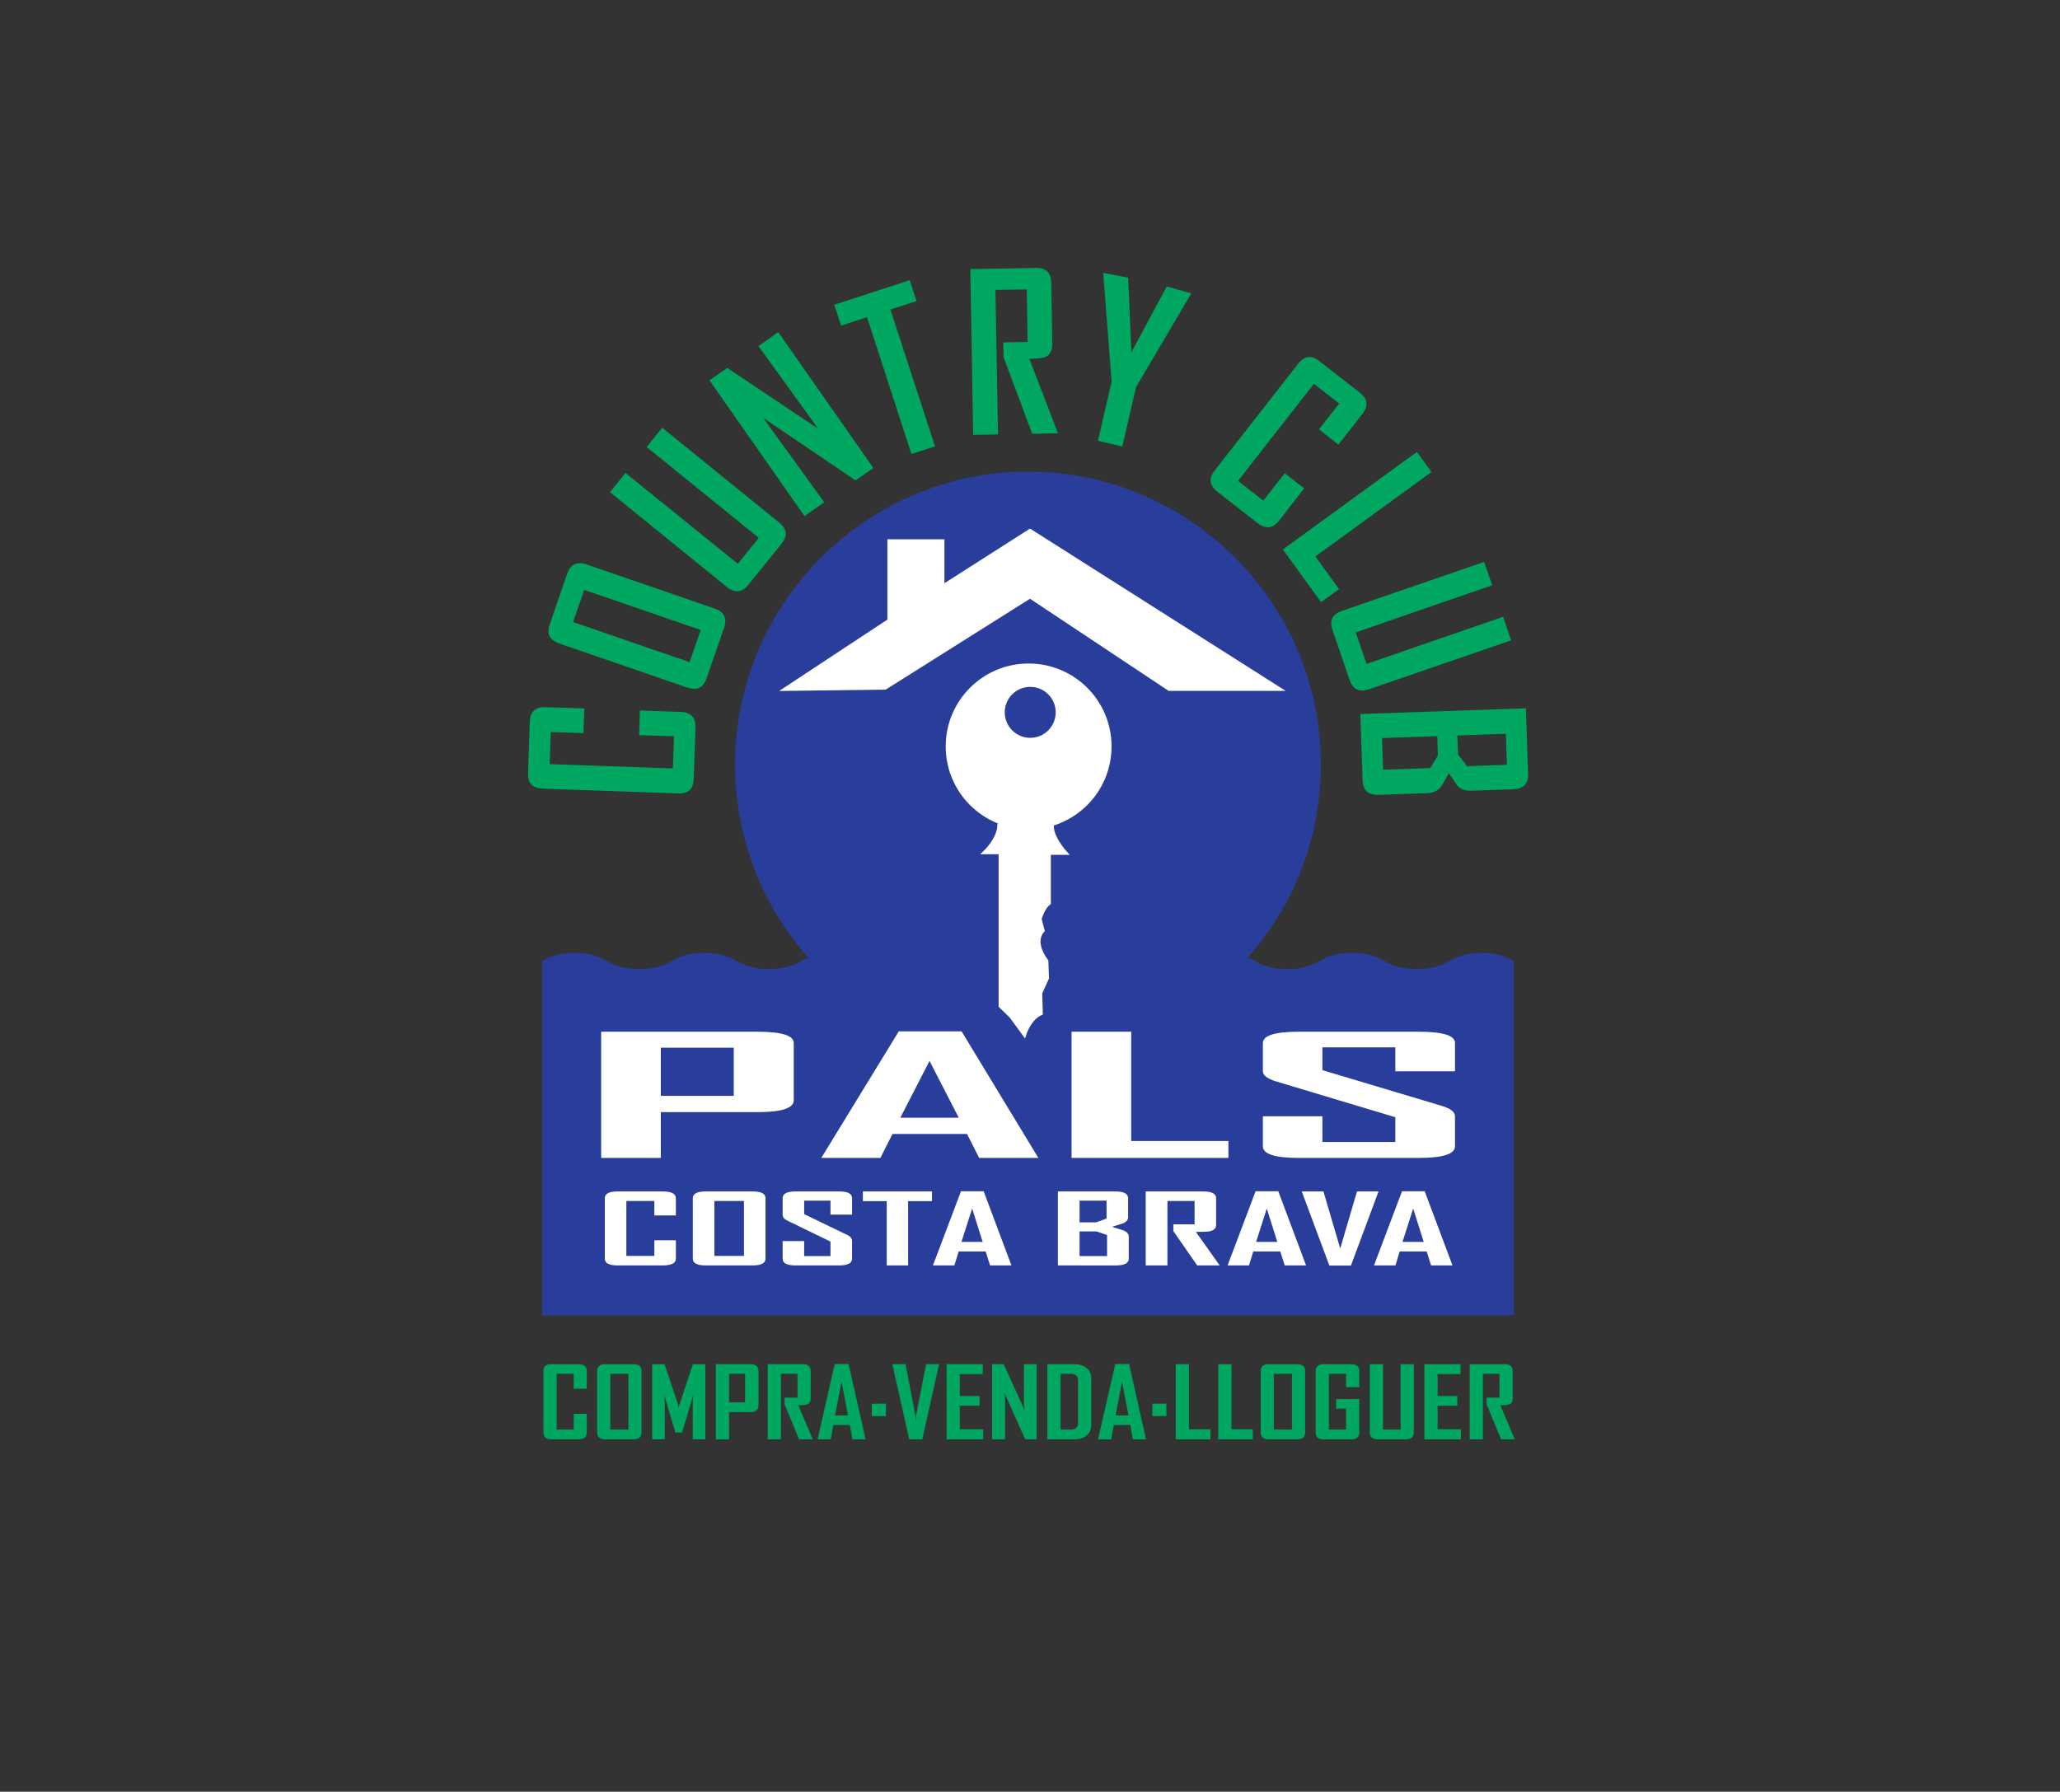 <?xml version="1.0" encoding="UTF-8" standalone="no"?>
<svg
   xmlns:dc="http://purl.org/dc/elements/1.1/"
   xmlns:cc="http://creativecommons.org/ns#"
   xmlns:rdf="http://www.w3.org/1999/02/22-rdf-syntax-ns#"
   xmlns:svg="http://www.w3.org/2000/svg"
   xmlns="http://www.w3.org/2000/svg"
   viewBox="0 0 219.212 190.685"
   height="190.685"
   width="219.212"
   xml:space="preserve"
   id="svg2"
   version="1.1"><rect x="0" y="0" width="219.212" height="190.685" fill="#333333" stroke="none"/><defs
     id="defs6"><clipPath
       id="clipPath18"
       clipPathUnits="userSpaceOnUse"><path
         id="path16"
         d="M 0,143.014 H 164.409 V 0 H 0 Z" /></clipPath></defs><g
     transform="matrix(1.333,0,0,-1.333,0,190.685)"
     id="g10"><g
       id="g12"><g
         clip-path="url(#clipPath18)"
         id="g14"><g
           transform="translate(54.363,86.209)"
           id="g20"><path
             id="path22"
             style="fill:#00a760;fill-opacity:1;fill-rule:nonzero;stroke:none"
             d="M 0,0 C 0.801,-0.026 1.182,-0.445 1.156,-1.245 L 1.016,-5.374 C 0.991,-6.149 0.572,-6.53 -0.229,-6.505 l -10.799,0.381 c -0.813,0.026 -1.207,0.432 -1.181,1.22 l 0.14,4.116 c 0.025,0.813 0.457,1.195 1.257,1.169 l 3.1,-0.102 -0.076,-1.969 -2.604,0.089 -0.089,-2.566 9.833,-0.343 0.089,2.566 -2.782,0.089 0.063,1.97 z" /></g><g
           transform="translate(55.049,90.185)"
           id="g24"><path
             id="path26"
             style="fill:#00a760;fill-opacity:1;fill-rule:nonzero;stroke:none"
             d="M 0,0 0.889,2.566 -8.41,5.768 -9.3,3.201 Z m -10.393,1.486 c -0.774,0.267 -1.029,0.775 -0.774,1.512 l 1.397,4.066 c 0.267,0.749 0.788,1.003 1.55,0.736 L 1.995,4.282 C 2.757,4.015 3.011,3.506 2.757,2.744 L 1.347,-1.309 C 1.093,-2.046 0.585,-2.287 -0.177,-2.033 Z" /></g><g
           transform="translate(62.202,101.327)"
           id="g28"><path
             id="path30"
             style="fill:#00a760;fill-opacity:1;fill-rule:nonzero;stroke:none"
             d="M 0,0 C 0.635,-0.508 0.686,-1.067 0.178,-1.703 L -2.464,-4.968 C -2.973,-5.59 -3.532,-5.653 -4.167,-5.146 l -9.338,7.572 1.232,1.538 8.97,-7.254 1.677,2.07 -8.957,7.255 1.245,1.537 z" /></g><g
           transform="translate(69.722,105.685)"
           id="g32"><path
             id="path34"
             style="fill:#00a760;fill-opacity:1;fill-rule:nonzero;stroke:none"
             d="M 0,0 -1.423,-0.991 -8.804,4.014 -3.925,-2.732 -5.501,-3.837 -13.085,7 l 1.422,0.991 7.267,-4.866 -4.777,6.607 1.576,1.118 z" /></g><g
           transform="translate(73.166,119.012)"
           id="g36"><path
             id="path38"
             style="fill:#00a760;fill-opacity:1;fill-rule:nonzero;stroke:none"
             d="m 0,0 -2.084,-0.673 3.558,-10.927 -1.881,-0.609 -3.544,10.926 -2.071,-0.674 -0.546,1.665 6.022,1.956 z" /></g><g
           transform="translate(84.46,108.455)"
           id="g40"><path
             id="path42"
             style="fill:#00a760;fill-opacity:1;fill-rule:nonzero;stroke:none"
             d="m 0,0 -2.058,-0.038 -2.287,6.111 c 0,0 -0.013,0.394 -0.026,1.182 L -2.427,7.292 -2.49,11.485 -4.993,11.447 -4.79,-0.089 -6.772,-0.127 -7,13.111 -1.753,13.2 c 0.8,0.013 1.207,-0.381 1.219,-1.194 L -0.457,7.191 C -0.445,6.632 -0.623,6.263 -1.004,6.098 -1.194,6.009 -1.627,5.959 -2.287,5.946 Z" /></g><g
           transform="translate(95.107,119.635)"
           id="g44"><path
             id="path46"
             style="fill:#00a760;fill-opacity:1;fill-rule:nonzero;stroke:none"
             d="m 0,0 -4.421,-7.496 -1.093,-4.738 -1.944,0.457 1.093,4.726 -0.673,8.677 1.994,-0.381 0.254,-5.958 2.821,5.247 C -1.969,0.534 0,0.013 0,0" /></g><g
           transform="translate(102.107,101.48)"
           id="g48"><path
             id="path50"
             style="fill:#00a760;fill-opacity:1;fill-rule:nonzero;stroke:none"
             d="M 0,0 C -0.495,-0.635 -1.067,-0.699 -1.702,-0.203 L -4.955,2.338 C -5.565,2.82 -5.628,3.38 -5.133,4.015 l 6.658,8.512 c 0.495,0.635 1.054,0.711 1.664,0.229 L 6.442,10.227 C 7.077,9.719 7.153,9.16 6.645,8.512 l -1.906,-2.439 -1.55,1.22 1.614,2.058 -2.02,1.575 -6.06,-7.75 2.02,-1.575 1.714,2.185 1.55,-1.207 z" /></g><g
           transform="translate(105.461,94.975)"
           id="g52"><path
             id="path54"
             style="fill:#00a760;fill-opacity:1;fill-rule:nonzero;stroke:none"
             d="M 0,0 -3.049,4.205 7.648,11.993 8.817,10.392 -0.457,3.646 1.436,1.041 Z" /></g><g
           transform="translate(109.272,88.013)"
           id="g56"><path
             id="path58"
             style="fill:#00a760;fill-opacity:1;fill-rule:nonzero;stroke:none"
             d="m 0,0 c -0.762,-0.254 -1.271,-0.013 -1.537,0.762 l -1.359,3.964 c -0.268,0.762 -0.013,1.271 0.749,1.537 L 9.211,10.176 9.846,8.309 -1.042,4.548 l 0.864,-2.515 10.901,3.76 0.635,-1.88 z" /></g><g
           transform="translate(120.3,81.991)"
           id="g60"><path
             id="path62"
             style="fill:#00a760;fill-opacity:1;fill-rule:nonzero;stroke:none"
             d="M 0,0 -0.089,2.477 -3.964,2.338 -3.9,0.826 l 0.711,-0.94 z m -6.123,-0.267 0.609,1.004 -0.051,1.55 -4.408,-0.153 0.088,-2.528 z m -4.155,-2.134 c -0.801,-0.026 -1.22,0.368 -1.245,1.169 L -11.701,4.053 1.512,4.51 1.689,-0.737 C 1.715,-1.512 1.321,-1.919 0.508,-1.956 l -3.405,-0.115 c -0.432,-0.012 -0.787,0.115 -1.042,0.381 -0.038,0.038 -0.266,0.381 -0.698,1.017 -0.381,-0.687 -0.597,-1.055 -0.635,-1.093 -0.255,-0.305 -0.61,-0.483 -1.067,-0.495 z" /></g><g
           transform="translate(108.51,28.682)"
           id="g64"><path
             id="path66"
             style="fill:#00a760;fill-opacity:1;fill-rule:nonzero;stroke:none"
             d="m 0,0 c 0,-0.355 -0.216,-0.546 -0.648,-0.546 h -2.211 c -0.418,0 -0.622,0.191 -0.622,0.546 v 4.904 c 0,0.369 0.216,0.547 0.635,0.547 h 2.198 C -0.216,5.451 0,5.273 0,4.904 V 3.622 H -1.054 V 4.688 H -2.427 V 0.229 h 1.373 V 1.906 H -1.842 V 2.668 H 0 Z m 4.358,0 c 0,-0.355 -0.216,-0.546 -0.648,-0.546 H 1.474 C 1.042,-0.546 0.839,-0.355 0.839,0 V 5.451 H 1.893 V 0.229 h 1.41 V 5.451 H 4.358 Z M 8.119,-0.546 H 5.197 V 5.451 H 8.081 V 4.663 H 6.251 V 2.909 H 7.826 V 2.135 H 6.251 v -1.88 h 1.868 z m 4.294,0 H 11.32 l -1.156,2.795 v 0.534 h 1.029 V 4.688 H 9.871 V -0.546 H 8.817 v 5.997 h 2.795 c 0.42,0 0.635,-0.178 0.635,-0.547 V 2.719 C 12.247,2.465 12.146,2.3 11.943,2.237 11.828,2.198 11.612,2.173 11.257,2.173 Z m -19.654,0 c -0.419,0 -0.623,0.191 -0.623,0.546 v 4.904 c 0,0.369 0.204,0.547 0.623,0.547 h 2.274 c 0.432,0 0.648,-0.178 0.648,-0.547 V 0 c 0,-0.355 -0.216,-0.546 -0.648,-0.546 z m 1.867,5.234 H -6.822 V 0.229 h 1.448 z M -15.398,1.309 h -1.118 v 0.992 h 1.118 z m 3.519,-1.855 h -2.769 v 5.997 h 1.054 V 0.255 h 1.715 z m 3.38,0 h -2.757 v 5.997 h 1.054 V 0.255 h 1.703 z m -9.923,1.906 -0.52,2.706 V 4.053 L -19.451,1.36 Z m -1.169,-0.763 -0.216,-1.143 h -1.041 v 0.026 l 1.372,5.983 h 1.105 l 1.347,-6.009 h -1.042 l -0.216,1.143 z m -5.31,-1.143 v 5.997 h 2.147 c 0.406,0 0.737,-0.102 0.991,-0.305 0.241,-0.203 0.369,-0.483 0.369,-0.826 V 0.585 c 0,-0.343 -0.128,-0.623 -0.369,-0.826 -0.254,-0.204 -0.585,-0.305 -0.991,-0.305 z m 1.804,0.775 c 0.432,0 0.648,0.165 0.648,0.508 V 4.18 c 0,0.33 -0.216,0.508 -0.622,0.508 h -0.776 V 0.229 Z m -14.687,1.08 h -1.131 v 0.992 h 1.131 z m 4.244,4.142 -1.347,-5.997 h -1.042 l -1.346,5.997 h 1.054 l 0.788,-4.104 c 0.013,-0.127 0.013,-0.292 0.025,-0.521 0,0.127 0.013,0.292 0.026,0.521 l 0.8,4.104 z m 3.519,-5.997 h -2.922 v 5.997 h 2.884 V 4.663 h -1.83 V 2.909 h 1.576 V 2.135 h -1.576 v -1.88 h 1.868 z m 4.269,0 h -0.915 l -1.69,3.773 c 0.051,-0.178 0.077,-0.318 0.077,-0.432 v -3.341 h -1.03 v 5.997 h 0.928 l 1.677,-3.697 c -0.038,0.19 -0.064,0.33 -0.064,0.432 v 3.265 h 1.017 z m -16.237,1.143 -0.203,-1.143 h -1.042 v 0.026 l 1.359,5.983 h 1.106 l 1.359,-6.009 h -1.054 l -0.204,1.143 z m 0.661,3.456 -0.521,-2.693 h 1.029 l -0.508,2.706 z m -2.3,-4.599 h -1.092 l -1.156,2.795 v 0.534 h 1.029 v 1.905 h -1.322 v -5.234 h -1.054 v 5.997 h 2.795 c 0.419,0 0.635,-0.178 0.635,-0.547 V 2.719 c 0,-0.254 -0.102,-0.419 -0.305,-0.482 -0.114,-0.039 -0.33,-0.064 -0.686,-0.064 z m -6.683,2.172 v -2.172 h -1.054 v 5.997 h 2.757 c 0.432,0 0.648,-0.178 0.648,-0.547 V 2.186 c 0,-0.369 -0.216,-0.56 -0.648,-0.56 z m 1.284,3.062 H -50.31 V 2.401 h 1.283 z m -3.176,-5.234 h -1.004 v 2.96 c 0,0.153 0.012,0.369 0.063,0.648 L -54.058,0 h -0.534 l -0.915,3.062 c 0.051,-0.279 0.064,-0.495 0.064,-0.648 v -2.96 h -1.004 v 5.997 h 0.991 l 1.105,-3.316 c 0.013,-0.025 0.013,-0.127 0.026,-0.267 0,0.064 0.013,0.153 0.025,0.267 l 1.105,3.316 h 0.992 z M -61.669,0 c 0,-0.355 -0.216,-0.546 -0.634,-0.546 h -2.199 c -0.419,0 -0.622,0.191 -0.622,0.546 v 4.904 c 0,0.369 0.203,0.547 0.622,0.547 h 2.199 c 0.418,0 0.634,-0.178 0.634,-0.547 v -1.41 h -1.041 v 1.194 h -1.36 V 0.229 h 1.36 v 1.258 h 1.041 z m 1.462,-0.546 c -0.42,0 -0.636,0.191 -0.636,0.546 v 4.904 c 0,0.369 0.216,0.547 0.636,0.547 h 2.274 c 0.432,0 0.635,-0.178 0.635,-0.547 V 0 c 0,-0.355 -0.203,-0.546 -0.635,-0.546 z m 1.867,5.234 h -1.449 V 0.229 h 1.449 z" /></g><g
           transform="translate(118.267,66.984)"
           id="g68"><path
             id="path70"
             style="fill:#293d9b;fill-opacity:1;fill-rule:nonzero;stroke:none"
             d="m 0,0 c -0.993,0 -1.885,-0.241 -2.573,-0.662 -0.688,-0.408 -1.593,-0.651 -2.586,-0.651 -0.993,0 -1.898,0.243 -2.586,0.663 C -8.433,-0.241 -9.35,0 -10.331,0 c -0.993,0 -1.898,-0.241 -2.586,-0.662 -0.688,-0.408 -1.604,-0.651 -2.586,-0.651 -0.993,0 -1.898,0.243 -2.586,0.663 -0.172,0.101 -0.357,0.191 -0.552,0.27 3.622,4.118 5.823,9.512 5.823,15.409 0,12.87 -10.502,23.386 -23.384,23.386 -12.87,0 -23.385,-10.516 -23.385,-23.386 0,-5.899 2.206,-11.295 5.831,-15.413 -0.194,-0.082 -0.378,-0.174 -0.547,-0.278 -0.688,-0.408 -1.593,-0.651 -2.587,-0.651 -0.98,0 -1.898,0.243 -2.585,0.663 -0.688,0.409 -1.593,0.65 -2.586,0.65 -0.994,0 -1.898,-0.241 -2.586,-0.662 -0.688,-0.408 -1.593,-0.651 -2.586,-0.651 -0.993,0 -1.898,0.243 -2.586,0.663 -0.688,0.409 -1.591,0.65 -2.586,0.65 -0.993,0 -1.898,-0.241 -2.586,-0.662 V -28.954 H 2.586 V -0.662 C 1.898,-0.241 0.994,0 0,0" /></g><g
           transform="translate(111.738,43.134)"
           id="g72"><path
             id="path74"
             style="fill:#ffffff;fill-opacity:1;fill-rule:nonzero;stroke:none"
             d="m 0,0 -0.342,-1.116 h -1.706 v 0.013 L 0.184,4.806 H 1.996 L 4.215,-1.116 H 2.508 L 2.153,0 Z M 1.077,3.427 0.223,0.762 H 1.917 Z M -11.688,0 -12.03,-1.116 h -1.707 v 0.013 l 2.233,5.909 h 1.812 l 2.219,-5.922 H -9.18 L -9.534,0 Z m 1.077,3.427 -0.853,-2.665 H -9.77 Z M -35.208,0 -35.55,-1.116 h -1.706 v 0.013 l 2.232,5.909 h 1.812 l 2.219,-5.922 H -32.7 L -33.055,0 Z m 1.076,3.427 -0.853,-2.665 h 1.694 z m 32.444,1.366 -2.206,-5.922 h -1.72 L -7.82,4.793 h 1.733 l 1.339,-4.557 1.34,4.557 z m -12.679,-5.909 h -1.798 l -1.905,2.745 v 0.537 h 1.695 v 1.866 h -2.167 v -5.148 h -1.734 v 5.909 h 4.583 c 0.682,0 1.037,-0.184 1.037,-0.539 V 2.102 c 0,-0.251 -0.171,-0.408 -0.498,-0.488 -0.172,-0.038 -0.551,-0.052 -1.117,-0.052 z m -9.861,3.44 0.827,0.302 v 1.432 h -2.153 V 2.324 Z m 0.867,-2.692 v 1.681 l -0.841,0.289 h -1.352 v -1.97 z m -3.926,-0.748 v 5.909 h 4.582 c 0.683,0 1.024,-0.184 1.024,-0.539 V 2.731 c 0,-0.197 -0.131,-0.355 -0.368,-0.472 -0.039,-0.013 -0.34,-0.106 -0.905,-0.29 0.591,-0.183 0.893,-0.289 0.932,-0.301 0.263,-0.118 0.394,-0.276 0.394,-0.487 v -1.759 c 0,-0.354 -0.342,-0.538 -1.051,-0.538 z m -16.432,0.538 c 0,-0.354 -0.342,-0.538 -1.039,-0.538 h -3.466 c -0.696,0 -1.037,0.184 -1.037,0.538 v 1.406 h 1.72 v -1.196 h 2.101 v 1.156 l -3.454,1.681 c -0.249,0.118 -0.367,0.276 -0.367,0.473 v 1.312 c 0,0.355 0.341,0.539 1.037,0.539 h 3.466 c 0.697,0 1.039,-0.171 1.039,-0.539 V 2.942 h -1.721 v 1.116 h -2.101 V 2.98 l 3.453,-1.667 c 0.25,-0.118 0.369,-0.276 0.369,-0.485 z m 6.381,4.596 h -1.905 v -5.134 h -1.706 v 5.134 h -1.905 v 0.775 h 5.516 z m -20.445,-4.596 c 0,-0.354 -0.354,-0.538 -1.063,-0.538 h -3.585 c -0.683,0 -1.024,0.184 -1.024,0.538 v 4.832 c 0,0.355 0.341,0.539 1.024,0.539 h 3.585 c 0.709,0 1.063,-0.184 1.063,-0.539 V 2.875 h -1.72 v 1.157 h -2.233 v -4.386 h 2.233 v 1.247 h 1.72 z m 2.377,-0.538 c -0.683,0 -1.024,0.184 -1.024,0.538 v 4.832 c 0,0.355 0.341,0.539 1.024,0.539 h 3.742 c 0.696,0 1.038,-0.184 1.038,-0.539 v -4.832 c 0,-0.354 -0.342,-0.538 -1.038,-0.538 z m 3.059,5.148 h -2.363 v -4.386 h 2.363 z" /></g><g
           transform="translate(98.064,50.603)"
           id="g76"><path
             id="path78"
             style="fill:#ffffff;fill-opacity:1;fill-rule:nonzero;stroke:none"
             d="m 0,0 h -12.521 v 10.075 h 4.763 V 1.35 L 0,1.35 Z M 18.088,0.929 C 18.088,0.306 17.12,0 15.197,0 H 5.618 C 3.707,0 2.751,0.306 2.751,0.929 V 3.325 H 7.503 V 1.273 h 5.822 V 3.248 L 3.783,6.114 C 3.096,6.331 2.751,6.598 2.751,6.917 v 2.254 c 0,0.6 0.956,0.904 2.867,0.904 h 9.579 c 1.923,0 2.891,-0.304 2.891,-0.891 V 6.917 H 13.325 V 8.828 H 7.503 V 7.007 L 17.044,4.152 C 17.745,3.935 18.088,3.668 18.088,3.325 Z M -21.299,10.101 -15.171,0 h -4.726 l -0.968,1.911 h -5.949 L -27.782,0 h -4.701 v 0.026 l 6.166,10.075 z M -23.859,7.744 -26.19,3.21 h 4.662 z M -45.31,3.655 V 0 h -4.764 v 10.075 h 12.471 c 1.948,0 2.904,-0.304 2.904,-0.904 V 4.598 c 0,-0.624 -0.956,-0.943 -2.904,-0.943 z m 5.821,5.147 H -45.31 V 4.955 h 5.821 z" /></g><g
           transform="translate(62.662,88.025)"
           id="g80"><path
             id="path82"
             style="fill:#ffffff;fill-opacity:1;fill-rule:nonzero;stroke:none"
             d="m 0,0 8.316,5.484 v 6.35 h 4.28 V 8.213 l 6.97,4.449 L 39.509,0 H 30.676 L 19.566,7.383 8.005,0.103 Z" /></g><g
           transform="translate(62.662,88.025)"
           id="g84"><path
             id="path86"
             style="fill:none;stroke:#ffffff;stroke-width:0.273;stroke-linecap:butt;stroke-linejoin:miter;stroke-miterlimit:3.864;stroke-dasharray:none;stroke-opacity:1"
             d="m 0,0 8.316,5.484 v 6.35 h 4.28 V 8.213 l 6.97,4.449 L 39.509,0 H 30.676 L 19.566,7.383 8.005,0.103 Z" /></g><g
           transform="translate(81.632,79.894)"
           id="g88"><path
             id="path90"
             style="fill:#ffffff;fill-opacity:1;fill-rule:nonzero;stroke:none"
             d="M 0,0 2.368,-2.638 C 2.219,-3.625 3.452,-4.957 3.452,-4.957 H 2.121 v -3.995 c -0.445,-0.296 -0.74,-1.257 -0.74,-1.257 l 0.246,-0.938 c -0.888,-0.985 0.296,-2.416 0.296,-2.416 l 0.049,-1.381 -0.542,-1.184 0.05,-1.628 c -0.938,-0.395 -1.332,-1.701 -1.332,-1.701 l -1.086,1.479 -0.838,0.814 v 12.257 h -1.258 c 0,0 1.159,1.085 1.159,2.219 z" /></g><g
           transform="translate(81.632,79.894)"
           id="g92"><path
             id="path94"
             style="fill:none;stroke:#ffffff;stroke-width:0.273;stroke-linecap:butt;stroke-linejoin:miter;stroke-miterlimit:3.864;stroke-dasharray:none;stroke-opacity:1"
             d="M 0,0 2.368,-2.638 C 2.219,-3.625 3.452,-4.957 3.452,-4.957 H 2.121 v -3.995 c -0.445,-0.296 -0.74,-1.257 -0.74,-1.257 l 0.246,-0.938 c -0.888,-0.985 0.296,-2.416 0.296,-2.416 l 0.049,-1.381 -0.542,-1.184 0.05,-1.628 c -0.938,-0.395 -1.332,-1.701 -1.332,-1.701 l -1.086,1.479 -0.838,0.814 v 12.257 h -1.258 c 0,0 1.159,1.085 1.159,2.219 z" /></g><g
           transform="translate(75.495,83.456)"
           id="g96"><path
             id="path98"
             style="fill:#ffffff;fill-opacity:1;fill-rule:nonzero;stroke:none"
             d="m 0,0 c 0,3.656 2.964,6.62 6.621,6.62 3.656,0 6.62,-2.964 6.62,-6.62 0,-3.657 -2.964,-6.621 -6.62,-6.621 C 2.964,-6.621 0,-3.657 0,0" /></g><g
           transform="translate(80.345,86.176)"
           id="g100"><path
             id="path102"
             style="fill:#293d9b;fill-opacity:1;fill-rule:nonzero;stroke:none"
             d="M 0,0 C 0,1.049 0.85,1.898 1.898,1.898 2.947,1.898 3.796,1.049 3.796,0 3.796,-1.049 2.947,-1.898 1.898,-1.898 0.85,-1.898 0,-1.049 0,0" /></g><g
           transform="translate(80.345,86.176)"
           id="g104"><path
             id="path106"
             style="fill:none;stroke:#293d9b;stroke-width:0.273;stroke-linecap:butt;stroke-linejoin:miter;stroke-miterlimit:3.864;stroke-dasharray:none;stroke-opacity:1"
             d="M 0,0 C 0,1.049 0.85,1.898 1.898,1.898 2.947,1.898 3.796,1.049 3.796,0 3.796,-1.049 2.947,-1.898 1.898,-1.898 0.85,-1.898 0,-1.049 0,0 Z" /></g></g></g></g></svg>